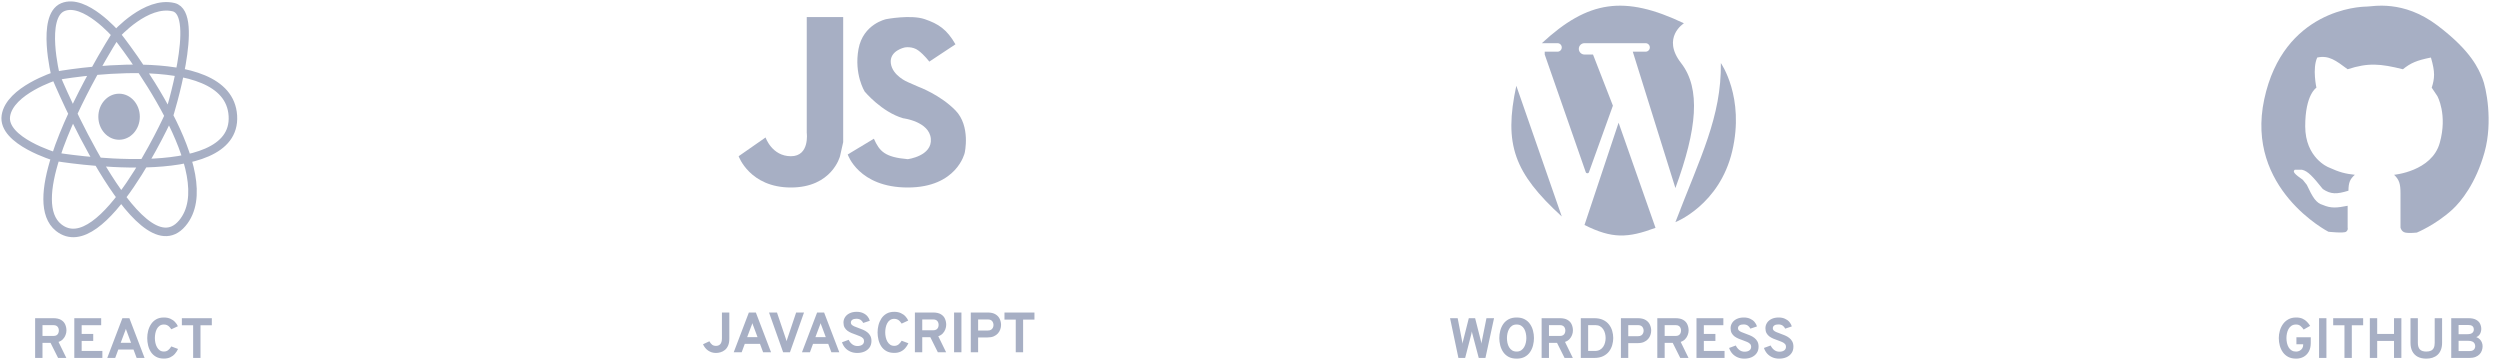 <svg width="440" height="64" viewBox="0 0 440 64" fill="none" xmlns="http://www.w3.org/2000/svg">
<path d="M398.506 17.474C395.124 33.247 409.804 40.787 409.804 40.787C409.804 40.787 412.481 41.082 412.904 40.787C413.327 40.492 413.186 40.05 413.186 40.05V36.217C411.285 36.592 410.268 36.691 408.817 36.07C407.636 35.733 407.035 34.75 405.999 32.532L405.294 31.647C403.91 30.675 403.422 30.227 403.885 29.878H405.153C406.177 30.087 407.078 31.101 408.817 33.269C410.249 34.235 411.28 34.188 413.327 33.564C413.341 32.147 413.583 31.529 414.454 30.763C412.784 30.579 411.79 30.346 409.804 29.436C409.804 29.436 405.717 27.814 405.717 22.213C405.717 16.611 407.69 15.432 407.69 15.432C407.69 15.432 406.944 12.063 407.831 10.125C409.883 9.7 411.07 10.619 413.186 12.188C416.834 10.997 418.991 11.217 422.91 12.188C424.259 11.103 425.297 10.631 427.843 10.125C428.604 12.71 428.507 13.779 427.984 15.432L428.97 16.906C428.97 16.906 430.803 20.149 429.393 25.161C427.984 30.173 421.36 30.763 421.36 30.763C422.314 31.665 422.48 32.433 422.488 34.006V40.05C422.488 40.05 422.629 40.787 423.333 40.934C424.038 41.082 425.363 40.934 425.363 40.934C425.363 40.934 428.631 39.601 431.604 36.893C433.143 35.492 435.765 32.233 437.278 26.795C438.791 21.358 437.558 15.362 436.9 13.784C436.241 12.207 435.031 9.033 428.97 4.463C422.91 -0.107 417.608 1.162 416.474 1.162C415.339 1.162 401.888 1.7 398.506 17.474Z" fill="#A7AFC4"/>
<path d="M404.119 63.12C403.582 63.12 403.12 63.02 402.734 62.82C402.347 62.617 402.032 62.343 401.789 62C401.545 61.653 401.364 61.265 401.244 60.835C401.127 60.402 401.069 59.957 401.069 59.5C401.069 59.063 401.129 58.632 401.249 58.205C401.372 57.778 401.557 57.39 401.804 57.04C402.054 56.69 402.37 56.41 402.754 56.2C403.137 55.987 403.592 55.88 404.119 55.88C404.565 55.88 404.942 55.95 405.249 56.09C405.559 56.23 405.819 56.413 406.029 56.64C406.242 56.863 406.427 57.1 406.584 57.35L405.444 58C405.29 57.763 405.109 57.557 404.899 57.38C404.692 57.203 404.432 57.115 404.119 57.115C403.792 57.115 403.519 57.188 403.299 57.335C403.082 57.482 402.909 57.673 402.779 57.91C402.649 58.147 402.555 58.405 402.499 58.685C402.442 58.962 402.414 59.233 402.414 59.5C402.414 59.803 402.445 60.097 402.509 60.38C402.572 60.663 402.672 60.918 402.809 61.145C402.945 61.372 403.122 61.552 403.339 61.685C403.555 61.815 403.815 61.88 404.119 61.88C404.349 61.88 404.557 61.828 404.744 61.725C404.934 61.622 405.084 61.483 405.194 61.31C405.304 61.133 405.359 60.935 405.359 60.715V60.585H404.169V59.36H406.694V60.37C406.694 60.963 406.579 61.465 406.349 61.875C406.122 62.282 405.814 62.592 405.424 62.805C405.037 63.015 404.602 63.12 404.119 63.12ZM408.155 63V56H409.45V63H408.155ZM412.625 63V57.245H410.64V56H415.915V57.245H413.92V63H412.625ZM417.091 63V56H418.386V58.775H421.346V56H422.641V63H421.346V60.01H418.386V63H417.091ZM427.028 63.12C426.441 63.12 425.939 63.012 425.523 62.795C425.109 62.575 424.793 62.257 424.573 61.84C424.356 61.423 424.248 60.92 424.248 60.33V56H425.543V60.33C425.543 60.86 425.661 61.25 425.898 61.5C426.134 61.75 426.511 61.875 427.028 61.875C427.354 61.875 427.628 61.823 427.848 61.72C428.068 61.617 428.233 61.452 428.343 61.225C428.453 60.995 428.508 60.697 428.508 60.33V56H429.808V60.33C429.808 60.823 429.734 61.247 429.588 61.6C429.444 61.953 429.244 62.243 428.988 62.47C428.734 62.693 428.439 62.858 428.103 62.965C427.766 63.068 427.408 63.12 427.028 63.12ZM431.417 63V56H434.437C435.007 56 435.457 56.092 435.787 56.275C436.117 56.455 436.352 56.69 436.492 56.98C436.632 57.267 436.702 57.567 436.702 57.88C436.702 58.193 436.634 58.48 436.497 58.74C436.36 58.997 436.137 59.195 435.827 59.335C436.08 59.425 436.289 59.555 436.452 59.725C436.619 59.892 436.74 60.082 436.817 60.295C436.897 60.505 436.937 60.718 436.937 60.935C436.937 61.182 436.895 61.428 436.812 61.675C436.732 61.918 436.6 62.14 436.417 62.34C436.234 62.54 435.99 62.7 435.687 62.82C435.387 62.94 435.017 63 434.577 63H431.417ZM432.712 61.785H434.662C434.912 61.785 435.107 61.742 435.247 61.655C435.39 61.568 435.49 61.46 435.547 61.33C435.607 61.197 435.637 61.065 435.637 60.935C435.637 60.775 435.602 60.623 435.532 60.48C435.465 60.333 435.34 60.213 435.157 60.12C434.977 60.027 434.715 59.98 434.372 59.98H432.712V61.785ZM432.712 58.815H434.277C434.657 58.815 434.937 58.742 435.117 58.595C435.3 58.445 435.392 58.247 435.392 58C435.392 57.873 435.369 57.75 435.322 57.63C435.275 57.507 435.185 57.405 435.052 57.325C434.919 57.245 434.722 57.205 434.462 57.205H432.712V58.815Z" fill="#A7AFC4"/>
<path d="M256.681 63L255.211 56H256.551L257.311 59.94C257.331 60.047 257.347 60.142 257.361 60.225C257.374 60.308 257.386 60.4 257.396 60.5C257.409 60.407 257.426 60.315 257.446 60.225C257.466 60.132 257.489 60.037 257.516 59.94L258.511 56H259.621L260.621 59.935C260.647 60.028 260.669 60.12 260.686 60.21C260.702 60.3 260.717 60.392 260.731 60.485C260.744 60.395 260.757 60.308 260.771 60.225C260.787 60.138 260.804 60.05 260.821 59.96L261.616 56H262.951L261.436 63H260.261L259.151 58.8C259.127 58.72 259.107 58.643 259.091 58.57C259.077 58.497 259.064 58.412 259.051 58.315C259.034 58.415 259.017 58.5 259.001 58.57C258.987 58.64 258.971 58.715 258.951 58.795L257.866 63H256.681ZM266.932 63.12C266.372 63.12 265.897 63.015 265.507 62.805C265.117 62.592 264.802 62.31 264.562 61.96C264.326 61.607 264.152 61.217 264.042 60.79C263.932 60.363 263.877 59.933 263.877 59.5C263.877 59.067 263.932 58.637 264.042 58.21C264.152 57.783 264.326 57.395 264.562 57.045C264.802 56.692 265.117 56.41 265.507 56.2C265.897 55.987 266.372 55.88 266.932 55.88C267.492 55.88 267.966 55.987 268.352 56.2C268.742 56.41 269.056 56.692 269.292 57.045C269.532 57.395 269.706 57.783 269.812 58.21C269.922 58.637 269.977 59.067 269.977 59.5C269.977 59.933 269.922 60.363 269.812 60.79C269.706 61.217 269.532 61.607 269.292 61.96C269.056 62.31 268.742 62.592 268.352 62.805C267.966 63.015 267.492 63.12 266.932 63.12ZM266.932 61.875C267.246 61.875 267.511 61.802 267.727 61.655C267.947 61.508 268.124 61.317 268.257 61.08C268.391 60.843 268.487 60.587 268.547 60.31C268.607 60.03 268.637 59.76 268.637 59.5C268.637 59.22 268.607 58.94 268.547 58.66C268.491 58.377 268.396 58.12 268.262 57.89C268.132 57.657 267.957 57.47 267.737 57.33C267.521 57.187 267.252 57.115 266.932 57.115C266.609 57.115 266.337 57.188 266.117 57.335C265.901 57.482 265.726 57.675 265.592 57.915C265.462 58.152 265.367 58.41 265.307 58.69C265.251 58.967 265.222 59.237 265.222 59.5C265.222 59.777 265.251 60.055 265.307 60.335C265.367 60.615 265.464 60.872 265.597 61.105C265.734 61.338 265.911 61.525 266.127 61.665C266.347 61.805 266.616 61.875 266.932 61.875ZM271.325 63V56H274.51C275.093 56 275.553 56.102 275.89 56.305C276.23 56.505 276.472 56.77 276.615 57.1C276.762 57.43 276.835 57.785 276.835 58.165C276.835 58.428 276.783 58.695 276.68 58.965C276.58 59.235 276.427 59.478 276.22 59.695C276.013 59.912 275.753 60.072 275.44 60.175L276.82 63H275.365L274.04 60.35H272.62V63H271.325ZM272.62 59.13H274.53C274.773 59.13 274.965 59.085 275.105 58.995C275.248 58.902 275.35 58.782 275.41 58.635C275.47 58.488 275.5 58.333 275.5 58.17C275.5 58.023 275.472 57.877 275.415 57.73C275.358 57.583 275.26 57.462 275.12 57.365C274.98 57.268 274.783 57.22 274.53 57.22H272.62V59.13ZM278.22 63V56H280.58C281.186 56 281.703 56.1 282.13 56.3C282.556 56.497 282.901 56.763 283.165 57.1C283.431 57.433 283.625 57.808 283.745 58.225C283.868 58.638 283.93 59.063 283.93 59.5C283.93 59.9 283.871 60.305 283.755 60.715C283.641 61.125 283.455 61.503 283.195 61.85C282.935 62.193 282.586 62.472 282.15 62.685C281.716 62.895 281.18 63 280.54 63H278.22ZM279.515 61.77H280.675C281.031 61.77 281.331 61.703 281.575 61.57C281.818 61.433 282.013 61.255 282.16 61.035C282.31 60.812 282.418 60.567 282.485 60.3C282.555 60.03 282.59 59.763 282.59 59.5C282.59 59.22 282.555 58.945 282.485 58.675C282.415 58.405 282.306 58.16 282.16 57.94C282.013 57.72 281.826 57.545 281.6 57.415C281.373 57.285 281.101 57.22 280.785 57.22H279.515V61.77ZM285.28 63V56H288.235C288.825 56 289.294 56.108 289.64 56.325C289.987 56.538 290.235 56.813 290.385 57.15C290.535 57.483 290.61 57.832 290.61 58.195C290.61 58.448 290.565 58.705 290.475 58.965C290.389 59.222 290.25 59.458 290.06 59.675C289.874 59.888 289.629 60.062 289.325 60.195C289.025 60.325 288.662 60.39 288.235 60.39H286.575V63H285.28ZM286.575 59.17H288.295C288.535 59.17 288.727 59.122 288.87 59.025C289.017 58.925 289.122 58.8 289.185 58.65C289.249 58.5 289.28 58.348 289.28 58.195C289.28 58.055 289.25 57.91 289.19 57.76C289.134 57.607 289.034 57.478 288.89 57.375C288.747 57.272 288.549 57.22 288.295 57.22H286.575V59.17ZM291.686 63V56H294.871C295.455 56 295.915 56.102 296.251 56.305C296.591 56.505 296.833 56.77 296.976 57.1C297.123 57.43 297.196 57.785 297.196 58.165C297.196 58.428 297.145 58.695 297.041 58.965C296.941 59.235 296.788 59.478 296.581 59.695C296.375 59.912 296.115 60.072 295.801 60.175L297.181 63H295.726L294.401 60.35H292.981V63H291.686ZM292.981 59.13H294.891C295.135 59.13 295.326 59.085 295.466 58.995C295.61 58.902 295.711 58.782 295.771 58.635C295.831 58.488 295.861 58.333 295.861 58.17C295.861 58.023 295.833 57.877 295.776 57.73C295.72 57.583 295.621 57.462 295.481 57.365C295.341 57.268 295.145 57.22 294.891 57.22H292.981V59.13ZM298.581 63V56H303.311V57.23H299.876V58.77H301.911V60H299.876V61.76H303.521V63H298.581ZM307.004 63.12C306.567 63.12 306.17 63.043 305.814 62.89C305.457 62.737 305.15 62.52 304.894 62.24C304.64 61.957 304.45 61.623 304.324 61.24L305.499 60.805C305.649 61.125 305.857 61.388 306.124 61.595C306.394 61.798 306.697 61.9 307.034 61.9C307.39 61.9 307.674 61.825 307.884 61.675C308.097 61.525 308.204 61.307 308.204 61.02C308.204 60.823 308.14 60.66 308.014 60.53C307.89 60.397 307.722 60.283 307.509 60.19C307.299 60.093 307.06 60 306.794 59.91C306.537 59.823 306.279 59.727 306.019 59.62C305.759 59.513 305.52 59.383 305.304 59.23C305.087 59.073 304.912 58.877 304.779 58.64C304.649 58.403 304.584 58.113 304.584 57.77C304.584 57.427 304.675 57.112 304.859 56.825C305.042 56.538 305.307 56.31 305.654 56.14C306.004 55.967 306.427 55.88 306.924 55.88C307.33 55.88 307.69 55.95 308.004 56.09C308.32 56.227 308.582 56.413 308.789 56.65C308.995 56.887 309.139 57.155 309.219 57.455L308.059 57.84C307.965 57.63 307.822 57.455 307.629 57.315C307.439 57.172 307.18 57.1 306.854 57.1C306.547 57.1 306.309 57.16 306.139 57.28C305.969 57.4 305.884 57.57 305.884 57.79C305.884 57.94 305.94 58.068 306.054 58.175C306.17 58.278 306.325 58.372 306.519 58.455C306.715 58.538 306.937 58.623 307.184 58.71C307.46 58.803 307.735 58.91 308.009 59.03C308.285 59.147 308.535 59.29 308.759 59.46C308.985 59.63 309.167 59.842 309.304 60.095C309.44 60.345 309.509 60.652 309.509 61.015C309.509 61.462 309.397 61.842 309.174 62.155C308.954 62.468 308.655 62.708 308.279 62.875C307.902 63.038 307.477 63.12 307.004 63.12ZM313.136 63.12C312.7 63.12 312.303 63.043 311.946 62.89C311.59 62.737 311.283 62.52 311.026 62.24C310.773 61.957 310.583 61.623 310.456 61.24L311.631 60.805C311.781 61.125 311.99 61.388 312.256 61.595C312.526 61.798 312.83 61.9 313.166 61.9C313.523 61.9 313.806 61.825 314.016 61.675C314.23 61.525 314.336 61.307 314.336 61.02C314.336 60.823 314.273 60.66 314.146 60.53C314.023 60.397 313.855 60.283 313.641 60.19C313.431 60.093 313.193 60 312.926 59.91C312.67 59.823 312.411 59.727 312.151 59.62C311.891 59.513 311.653 59.383 311.436 59.23C311.22 59.073 311.045 58.877 310.911 58.64C310.781 58.403 310.716 58.113 310.716 57.77C310.716 57.427 310.808 57.112 310.991 56.825C311.175 56.538 311.44 56.31 311.786 56.14C312.136 55.967 312.56 55.88 313.056 55.88C313.463 55.88 313.823 55.95 314.136 56.09C314.453 56.227 314.715 56.413 314.921 56.65C315.128 56.887 315.271 57.155 315.351 57.455L314.191 57.84C314.098 57.63 313.955 57.455 313.761 57.315C313.571 57.172 313.313 57.1 312.986 57.1C312.68 57.1 312.441 57.16 312.271 57.28C312.101 57.4 312.016 57.57 312.016 57.79C312.016 57.94 312.073 58.068 312.186 58.175C312.303 58.278 312.458 58.372 312.651 58.455C312.848 58.538 313.07 58.623 313.316 58.71C313.593 58.803 313.868 58.91 314.141 59.03C314.418 59.147 314.668 59.29 314.891 59.46C315.118 59.63 315.3 59.842 315.436 60.095C315.573 60.345 315.641 60.652 315.641 61.015C315.641 61.462 315.53 61.842 315.306 62.155C315.086 62.468 314.788 62.708 314.411 62.875C314.035 63.038 313.61 63.12 313.136 63.12Z" fill="#A7AFC4"/>
<path d="M266.871 15.098C264.635 25.446 266.5 30.443 274.871 38.098L266.871 15.098Z" fill="#A7AFC4"/>
<path d="M283.871 18.598L279.657 30.302C279.562 30.568 279.185 30.566 279.092 30.299L271.871 9.598L271.871 9.098H274.121C274.535 9.098 274.871 8.762 274.871 8.348C274.871 7.934 274.535 7.598 274.121 7.598H271.371C279.497 0.07 285.871 -0.902 296.371 4.098C296.371 4.098 292.371 6.598 295.871 11.098C299.371 15.598 298.678 22.726 294.871 33.098L287.371 9.098H289.621C290.035 9.098 290.371 8.763 290.371 8.348C290.371 7.934 290.035 7.598 289.621 7.598H278.871C278.318 7.598 277.871 8.046 277.871 8.598C277.871 9.151 278.318 9.598 278.871 9.598H280.371L283.871 18.598Z" fill="#A7AFC4"/>
<path d="M284.871 21.598L278.871 39.598C283.735 42.034 286.473 41.922 291.371 40.098L284.871 21.598Z" fill="#A7AFC4"/>
<path d="M302.871 11.098C302.984 20.576 299.278 27.586 294.871 39.098C294.871 39.098 302.635 36.098 304.871 26.598C307.106 17.098 302.871 11.098 302.871 11.098Z" fill="#A7AFC4"/>
<path d="M168.161 7.8L163.556 10.846C163.556 10.846 162.743 9.738 161.66 8.908C160.576 8.077 159.222 8.354 159.222 8.354C159.222 8.354 156.513 8.908 156.784 11.123C157.055 13.338 159.764 14.446 159.764 14.446L161.66 15.277C161.66 15.277 165.452 16.662 168.161 19.431C170.869 22.2 169.786 26.908 169.786 26.908C169.786 26.908 168.432 33 159.764 33C151.096 33 149.2 27.185 149.2 27.185L153.805 24.415C154.801 26.647 155.736 27.665 159.764 28.015C159.764 28.015 164.098 27.462 163.827 24.415C163.556 21.369 158.951 20.815 158.951 20.815C155.159 19.708 152.18 16.108 152.18 16.108C152.18 16.108 150.283 13.062 151.096 8.631C151.909 4.2 155.972 3.369 155.972 3.369C155.972 3.369 160.306 2.538 162.743 3.369C165.181 4.2 166.649 5.164 168.161 7.8Z" fill="#A7AFC4"/>
<path d="M148.4 3H141.988V23.367C141.988 23.367 142.545 27.495 139.2 27.495C135.855 27.495 134.739 24.193 134.739 24.193L130 27.495C130 27.495 131.952 33 139.2 33C146.448 33 147.842 27.495 147.842 27.495L148.4 25.018V3Z" fill="#A7AFC4"/>
<path d="M126.001 62.12C125.501 62.12 125.051 61.985 124.651 61.715C124.251 61.445 123.945 61.07 123.731 60.59L124.851 60.065C124.991 60.322 125.15 60.522 125.326 60.665C125.503 60.805 125.73 60.875 126.006 60.875C126.143 60.875 126.273 60.855 126.396 60.815C126.52 60.775 126.631 60.707 126.731 60.61C126.835 60.513 126.915 60.378 126.971 60.205C127.031 60.028 127.061 59.803 127.061 59.53V55H128.361V59.585C128.361 60.082 128.29 60.495 128.146 60.825C128.003 61.152 127.813 61.41 127.576 61.6C127.343 61.787 127.088 61.92 126.811 62C126.538 62.08 126.268 62.12 126.001 62.12ZM129.135 62L131.8 55H133.03L135.705 62H134.31L133.755 60.52H131.08L130.535 62H129.135ZM131.5 59.335H133.325L132.625 57.46C132.602 57.403 132.577 57.34 132.55 57.27C132.523 57.2 132.498 57.13 132.475 57.06C132.452 56.987 132.432 56.923 132.415 56.87C132.398 56.923 132.378 56.987 132.355 57.06C132.332 57.13 132.307 57.2 132.28 57.27C132.253 57.34 132.228 57.403 132.205 57.46L131.5 59.335ZM137.832 62L135.347 55H136.747L138.312 59.635C138.335 59.705 138.358 59.778 138.382 59.855C138.408 59.928 138.43 59.997 138.447 60.06C138.457 60.003 138.472 59.938 138.492 59.865C138.515 59.788 138.54 59.712 138.567 59.635L140.122 55H141.507L139.032 62H137.832ZM141.147 62L143.812 55H145.042L147.717 62H146.322L145.767 60.52H143.092L142.547 62H141.147ZM143.512 59.335H145.337L144.637 57.46C144.613 57.403 144.588 57.34 144.562 57.27C144.535 57.2 144.51 57.13 144.487 57.06C144.463 56.987 144.443 56.923 144.427 56.87C144.41 56.923 144.39 56.987 144.367 57.06C144.343 57.13 144.318 57.2 144.292 57.27C144.265 57.34 144.24 57.403 144.217 57.46L143.512 59.335ZM150.871 62.12C150.434 62.12 150.037 62.043 149.681 61.89C149.324 61.737 149.017 61.52 148.761 61.24C148.507 60.957 148.317 60.623 148.191 60.24L149.366 59.805C149.516 60.125 149.724 60.388 149.991 60.595C150.261 60.798 150.564 60.9 150.901 60.9C151.257 60.9 151.541 60.825 151.751 60.675C151.964 60.525 152.071 60.307 152.071 60.02C152.071 59.823 152.007 59.66 151.881 59.53C151.757 59.397 151.589 59.283 151.376 59.19C151.166 59.093 150.927 59 150.661 58.91C150.404 58.823 150.146 58.727 149.886 58.62C149.626 58.513 149.387 58.383 149.171 58.23C148.954 58.073 148.779 57.877 148.646 57.64C148.516 57.403 148.451 57.113 148.451 56.77C148.451 56.427 148.542 56.112 148.726 55.825C148.909 55.538 149.174 55.31 149.521 55.14C149.871 54.967 150.294 54.88 150.791 54.88C151.197 54.88 151.557 54.95 151.871 55.09C152.187 55.227 152.449 55.413 152.656 55.65C152.862 55.887 153.006 56.155 153.086 56.455L151.926 56.84C151.832 56.63 151.689 56.455 151.496 56.315C151.306 56.172 151.047 56.1 150.721 56.1C150.414 56.1 150.176 56.16 150.006 56.28C149.836 56.4 149.751 56.57 149.751 56.79C149.751 56.94 149.807 57.068 149.921 57.175C150.037 57.278 150.192 57.372 150.386 57.455C150.582 57.538 150.804 57.623 151.051 57.71C151.327 57.803 151.602 57.91 151.876 58.03C152.152 58.147 152.402 58.29 152.626 58.46C152.852 58.63 153.034 58.842 153.171 59.095C153.307 59.345 153.376 59.652 153.376 60.015C153.376 60.462 153.264 60.842 153.041 61.155C152.821 61.468 152.522 61.708 152.146 61.875C151.769 62.038 151.344 62.12 150.871 62.12ZM157.389 62.11C156.845 62.11 156.385 62.005 156.009 61.795C155.635 61.585 155.334 61.307 155.104 60.96C154.877 60.61 154.712 60.222 154.609 59.795C154.505 59.368 154.454 58.937 154.454 58.5C154.454 58.087 154.505 57.668 154.609 57.245C154.715 56.818 154.884 56.427 155.114 56.07C155.347 55.71 155.65 55.422 156.024 55.205C156.397 54.988 156.852 54.88 157.389 54.88C157.832 54.88 158.217 54.955 158.544 55.105C158.87 55.252 159.14 55.443 159.354 55.68C159.57 55.913 159.735 56.158 159.849 56.415L158.689 56.955C158.575 56.782 158.459 56.633 158.339 56.51C158.219 56.383 158.082 56.287 157.929 56.22C157.779 56.15 157.599 56.115 157.389 56.115C157.089 56.115 156.837 56.188 156.634 56.335C156.43 56.478 156.267 56.668 156.144 56.905C156.02 57.142 155.932 57.4 155.879 57.68C155.825 57.96 155.799 58.233 155.799 58.5C155.799 58.783 155.829 59.065 155.889 59.345C155.949 59.625 156.044 59.88 156.174 60.11C156.304 60.34 156.469 60.525 156.669 60.665C156.869 60.802 157.109 60.87 157.389 60.87C157.689 60.87 157.94 60.787 158.144 60.62C158.35 60.45 158.534 60.233 158.694 59.97L159.879 60.415C159.729 60.738 159.54 61.028 159.314 61.285C159.087 61.542 158.815 61.743 158.499 61.89C158.182 62.037 157.812 62.11 157.389 62.11ZM161.022 62V55H164.207C164.791 55 165.251 55.102 165.587 55.305C165.927 55.505 166.169 55.77 166.312 56.1C166.459 56.43 166.532 56.785 166.532 57.165C166.532 57.428 166.481 57.695 166.377 57.965C166.277 58.235 166.124 58.478 165.917 58.695C165.711 58.912 165.451 59.072 165.137 59.175L166.517 62H165.062L163.737 59.35H162.317V62H161.022ZM162.317 58.13H164.227C164.471 58.13 164.662 58.085 164.802 57.995C164.946 57.902 165.047 57.782 165.107 57.635C165.167 57.488 165.197 57.333 165.197 57.17C165.197 57.023 165.169 56.877 165.112 56.73C165.056 56.583 164.957 56.462 164.817 56.365C164.677 56.268 164.481 56.22 164.227 56.22H162.317V58.13ZM167.917 62V55H169.212V62H167.917ZM170.856 62V55H173.811C174.401 55 174.87 55.108 175.216 55.325C175.563 55.538 175.811 55.813 175.961 56.15C176.111 56.483 176.186 56.832 176.186 57.195C176.186 57.448 176.141 57.705 176.051 57.965C175.965 58.222 175.826 58.458 175.636 58.675C175.45 58.888 175.205 59.062 174.901 59.195C174.601 59.325 174.238 59.39 173.811 59.39H172.151V62H170.856ZM172.151 58.17H173.871C174.111 58.17 174.303 58.122 174.446 58.025C174.593 57.925 174.698 57.8 174.761 57.65C174.825 57.5 174.856 57.348 174.856 57.195C174.856 57.055 174.826 56.91 174.766 56.76C174.71 56.607 174.61 56.478 174.466 56.375C174.323 56.272 174.125 56.22 173.871 56.22H172.151V58.17ZM178.773 62V56.245H176.788V55H182.063V56.245H180.068V62H178.773Z" fill="#A7AFC4"/>
<path d="M9.797 13.364C9.797 13.364 7.189 2.883 11.049 1.262C14.908 -0.359 20.437 6.068 20.437 6.068M9.797 13.364C9.797 13.364 24.348 48.395 32.067 39.304C35.732 34.988 33.295 27.278 29.724 20.37M9.797 13.364C9.797 13.364 1.713 15.912 1.035 20.37C0.357 24.828 9.797 27.595 9.797 27.595M9.797 13.364C9.797 13.364 40.203 7.747 40.986 20.37C41.768 32.993 9.797 27.595 9.797 27.595M20.437 6.068C20.437 6.068 25.756 0.104 30.555 1.262C35.353 2.42 29.724 20.37 29.724 20.37M20.437 6.068C20.437 6.068 25.774 12.728 29.724 20.37M20.437 6.068C20.437 6.068 12.982 17.707 9.797 27.595M29.724 20.37C29.724 20.37 18.038 46.194 10.319 40.057C7.589 37.887 8.055 33.003 9.797 27.595" stroke="#A7AFC4" stroke-width="1.5"/>
<ellipse cx="20.958" cy="20.544" rx="3.651" ry="4.053" fill="#A7AFC4"/>
<path d="M6.183 63V56H9.368C9.951 56 10.411 56.102 10.748 56.305C11.088 56.505 11.329 56.77 11.473 57.1C11.619 57.43 11.693 57.785 11.693 58.165C11.693 58.428 11.641 58.695 11.537 58.965C11.438 59.235 11.284 59.478 11.078 59.695C10.871 59.912 10.611 60.072 10.297 60.175L11.678 63H10.223L8.898 60.35H7.478V63H6.183ZM7.478 59.13H9.388C9.631 59.13 9.823 59.085 9.963 58.995C10.106 58.902 10.207 58.782 10.268 58.635C10.328 58.488 10.357 58.333 10.357 58.17C10.357 58.023 10.329 57.877 10.273 57.73C10.216 57.583 10.117 57.462 9.978 57.365C9.838 57.268 9.641 57.22 9.388 57.22H7.478V59.13ZM13.077 63V56H17.807V57.23H14.372V58.77H16.407V60H14.372V61.76H18.017V63H13.077ZM18.875 63L21.54 56H22.77L25.445 63H24.05L23.495 61.52H20.82L20.275 63H18.875ZM21.24 60.335H23.065L22.365 58.46C22.342 58.403 22.317 58.34 22.29 58.27C22.264 58.2 22.238 58.13 22.215 58.06C22.192 57.987 22.172 57.923 22.155 57.87C22.139 57.923 22.119 57.987 22.095 58.06C22.072 58.13 22.047 58.2 22.02 58.27C21.994 58.34 21.968 58.403 21.945 58.46L21.24 60.335ZM28.848 63.11C28.304 63.11 27.844 63.005 27.468 62.795C27.094 62.585 26.793 62.307 26.562 61.96C26.336 61.61 26.171 61.222 26.067 60.795C25.964 60.368 25.913 59.937 25.913 59.5C25.913 59.087 25.964 58.668 26.067 58.245C26.174 57.818 26.343 57.427 26.573 57.07C26.806 56.71 27.109 56.422 27.483 56.205C27.856 55.988 28.311 55.88 28.848 55.88C29.291 55.88 29.676 55.955 30.003 56.105C30.329 56.252 30.599 56.443 30.812 56.68C31.029 56.913 31.194 57.158 31.308 57.415L30.148 57.955C30.034 57.782 29.918 57.633 29.797 57.51C29.677 57.383 29.541 57.287 29.387 57.22C29.238 57.15 29.058 57.115 28.848 57.115C28.547 57.115 28.296 57.188 28.093 57.335C27.889 57.478 27.726 57.668 27.602 57.905C27.479 58.142 27.391 58.4 27.337 58.68C27.284 58.96 27.258 59.233 27.258 59.5C27.258 59.783 27.288 60.065 27.348 60.345C27.407 60.625 27.503 60.88 27.633 61.11C27.762 61.34 27.927 61.525 28.128 61.665C28.328 61.802 28.567 61.87 28.848 61.87C29.148 61.87 29.399 61.787 29.602 61.62C29.809 61.45 29.992 61.233 30.152 60.97L31.337 61.415C31.188 61.738 30.999 62.028 30.773 62.285C30.546 62.542 30.274 62.743 29.957 62.89C29.641 63.037 29.271 63.11 28.848 63.11ZM33.992 63V57.245H32.007V56H37.282V57.245H35.287V63H33.992Z" fill="#A7AFC4"/>
</svg>
